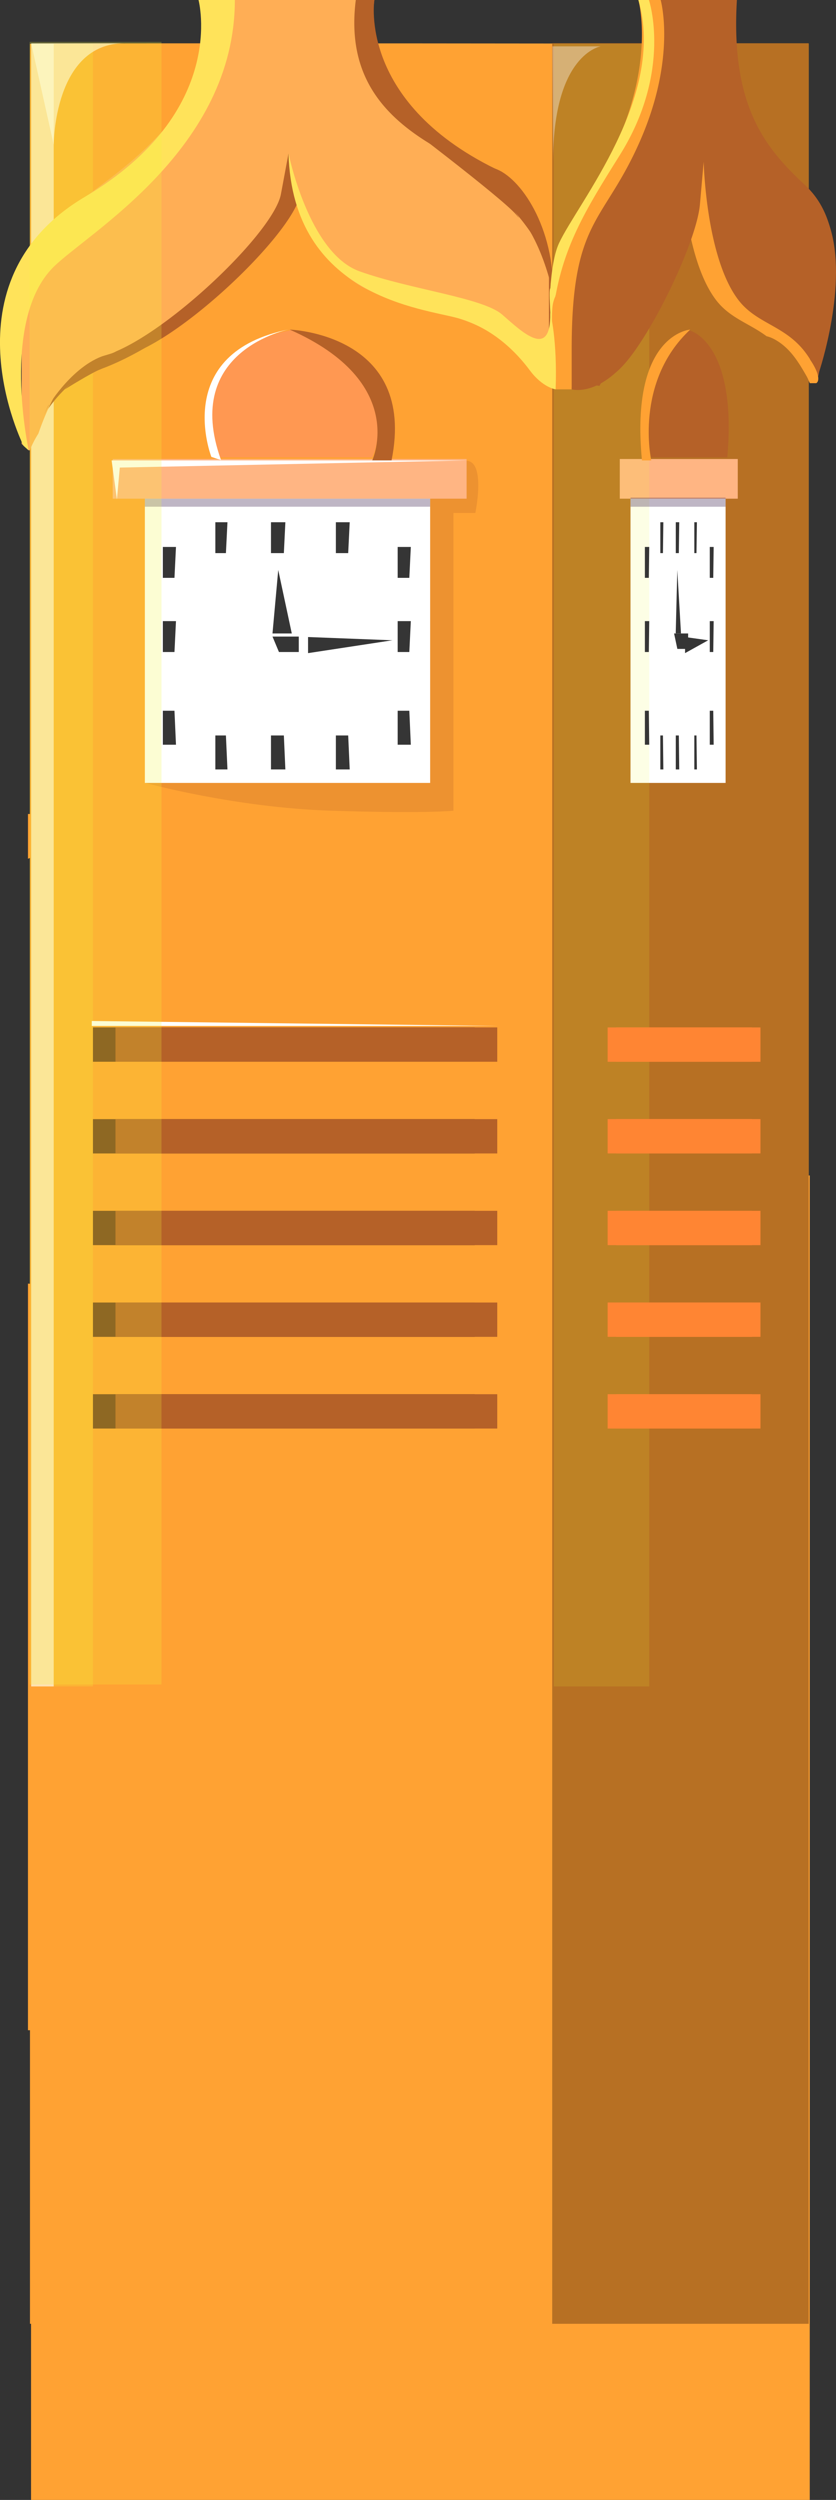 <svg xmlns="http://www.w3.org/2000/svg" viewBox="0 0 270.54 809"><rect x="0" y="0" width="270.54" height="809" fill="#333333" stroke="none"/><defs><style>.cls-1{fill:#ffa233;}.cls-2{fill:#b77023;}.cls-10,.cls-3{fill:#b56128;}.cls-3{opacity:0.24;}.cls-17,.cls-4,.cls-7{fill:#fff;}.cls-5{fill:#ffb583;}.cls-6,.cls-8{fill:#f4f93a;}.cls-6{opacity:0.22;}.cls-7{opacity:0.62;}.cls-8{opacity:0.13;}.cls-9{fill:#72401e;}.cls-11{fill:#ff8533;}.cls-12{fill:#ffae55;}.cls-13{fill:#2a0d3f;opacity:0.3;}.cls-14{fill:#353535;}.cls-15{fill:#ff9852;}.cls-16{fill:#ffe35a;}.cls-17{opacity:0.37;}</style></defs><title>clock towerAsset 102</title><g id="Layer_2" data-name="Layer 2"><g id="Layer_6" data-name="Layer 6"><path class="cls-1" d="M27.79,274c13-.58,25.17,5.75,34.46,14.27A43.89,43.89,0,0,1,72.92,304.6c31.07-10.13,62.19-21.33,95.18-22.66,22.27-.9,44.42,2,66.62,2.31-1.51-5.72-3-11.46-4-17.24a68,68,0,0,1-1.26-14H206.59s.06.22.09.32a28.72,28.72,0,0,1,1,10.12c-11.24,0-21.11,0-25.87.05l-59.4,0A22.49,22.49,0,0,1,121,254a6,6,0,0,1,.13-1H64.24a25.65,25.65,0,0,1,.25,10.41c-4.34,0-8.58,0-12.74,0v0H9.05v14.49A57.71,57.71,0,0,1,27.79,274Z"/><path class="cls-1" d="M256.53,380.92a249.19,249.19,0,0,1-26.52,1c-21.42-.21-43.18-4.14-64.62-2.46-24.48,4.38-48,13.19-71.62,20.78-13,4.17-26,8.13-39.43,10.77-14.76,2.91-30.17,5.31-45.29,4.38V657h1V809h252V380.38Z"/><path class="cls-1" d="M9.7,14.17V752h252V14.17S10.7,13.83,9.7,14.17Z"/><rect class="cls-2" x="178.7" y="14" width="83" height="738"/><path class="cls-3" d="M47,253.35s28.87,8,60.11,9,39.63,0,39.63,0V166h7.08s3.47-16.54-2.78-16.88-79.48,51.95-79.48,51.95Z"/><rect class="cls-4" x="46.88" y="161.04" width="92.32" height="92.32"/><rect class="cls-5" x="36.47" y="148.54" width="114.53" height="12.84"/><rect class="cls-4" x="204.04" y="161.04" width="30.77" height="92.32"/><rect class="cls-5" x="200.57" y="148.54" width="38.18" height="12.84"/><rect class="cls-6" x="10.09" y="14.17" width="19.98" height="531.58"/><rect class="cls-7" x="10.09" y="14.17" width="7.29" height="531.58"/><rect class="cls-8" x="179.22" y="14.17" width="30.88" height="531.58"/><rect class="cls-9" x="30.08" y="332.48" width="123.55" height="11.11"/><rect class="cls-10" x="37.37" y="332.48" width="123.55" height="11.11"/><rect class="cls-9" x="30.08" y="362.16" width="123.55" height="11.11"/><rect class="cls-10" x="37.37" y="362.16" width="123.55" height="11.11"/><rect class="cls-9" x="30.08" y="391.83" width="123.55" height="11.11"/><rect class="cls-10" x="37.37" y="391.83" width="123.55" height="11.11"/><rect class="cls-9" x="30.08" y="421.51" width="123.55" height="11.11"/><rect class="cls-10" x="37.37" y="421.51" width="123.55" height="11.11"/><rect class="cls-9" x="30.08" y="451.18" width="123.55" height="11.11"/><rect class="cls-10" x="37.37" y="451.18" width="123.55" height="11.11"/><rect class="cls-11" x="199.39" y="332.48" width="46.7" height="11.11" transform="translate(445.49 676.08) rotate(180)"/><rect class="cls-11" x="196.64" y="332.48" width="46.7" height="11.11" transform="translate(439.98 676.08) rotate(180)"/><rect class="cls-11" x="199.39" y="362.16" width="46.7" height="11.11" transform="translate(445.49 735.42) rotate(180)"/><rect class="cls-11" x="196.64" y="362.16" width="46.7" height="11.11" transform="translate(439.98 735.42) rotate(180)"/><rect class="cls-11" x="199.39" y="391.83" width="46.7" height="11.11" transform="translate(445.49 794.77) rotate(180)"/><rect class="cls-11" x="196.64" y="391.83" width="46.7" height="11.11" transform="translate(439.98 794.77) rotate(180)"/><rect class="cls-11" x="199.39" y="421.51" width="46.7" height="11.11" transform="translate(445.49 854.12) rotate(180)"/><rect class="cls-11" x="196.64" y="421.51" width="46.7" height="11.11" transform="translate(439.98 854.12) rotate(180)"/><rect class="cls-11" x="199.39" y="451.18" width="46.7" height="11.11" transform="translate(445.49 913.47) rotate(180)"/><rect class="cls-11" x="196.64" y="451.18" width="46.7" height="11.11" transform="translate(439.98 913.47) rotate(180)"/><path class="cls-10" d="M176.62,84.39A66.71,66.71,0,0,0,164.9,60.3a68.89,68.89,0,0,0-4.83-5.78C137.25,43.94,117.3,30.85,121.15,0H71.87S82.28,17.46,58.68,43.14,14.26,67,14.26,107.24v27C18.94,127,25.24,121.07,33,118a12.91,12.91,0,0,1,5.53-2.4C55.91,112.79,94.78,76,97.21,62.82l2.43-13.19S101,78.78,121.85,92c15.85,10,43,7.21,55,28a10.54,10.54,0,0,1,2.16-1V98A97.48,97.48,0,0,0,176.62,84.39Z"/><path class="cls-12" d="M166.39,68.35c-7.06-7.75-16.19-13.08-24-19.92C124.9,38.6,111.95,25.26,115.14,0H65.27S75.81,17.46,51.92,43.14,7,67,7,107.24v36.4l.64.61c.46.41.93.82,1.42,1.2l.13.1.36.24.06,0a34,34,0,0,1,2.81-5.48C16.32,129,22.55,117,31.55,115.57,49.12,112.79,88.45,76,90.91,62.82l2.46-13.19S94.77,78.78,115.84,92c16,10,43.4,7.22,55.61,27.86a11,11,0,0,1,6.2,2.07V86.42s.07-.17.17-.48A71.89,71.89,0,0,0,166.39,68.35Z"/><path class="cls-1" d="M253.49,60.07C241,48.37,229.18,35.1,231.27,0H206.59s5.21,18.39-6.6,45.45c-7.85,18-15.08,23.15-19.05,37a142.47,142.47,0,0,0-1.16,20,47.79,47.79,0,0,0,2.16,14.93c.91,2.74,2,5.41,2.9,8.12l.44,0a11.31,11.31,0,0,1,1.14.06c1.06-2,2.22-3.34,3.49-3.77,8.69-2.92,28.15-41.68,29.37-55.57l1.22-13.89s.67,30.71,11.1,44.6c4.49,6,10.77,7.63,16.47,11.87a10.51,10.51,0,0,1,2.43.93c5.73,3.06,8.55,8.59,11.66,14V91S266,71.77,253.49,60.07Z"/><path class="cls-10" d="M260.69,60.07c-12.51-11.7-24.3-25-22.22-60.07H213.8s5.21,18.39-6.6,45.45S185,70.56,185,113v13a16.28,16.28,0,0,1,9-1.13,6.55,6.55,0,0,1,3.13-3.1c8.69-2.92,28.15-41.68,29.37-55.57l1.22-13.89s.67,30.71,11.1,44.6c7.33,9.77,19.47,8,26,24.86q2.32-12.46,4.54-24.95V91S273.2,71.77,260.69,60.07Z"/><rect class="cls-13" x="46.88" y="161.38" width="92.32" height="2.6"/><rect class="cls-13" x="204.04" y="161.04" width="30.77" height="2.95"/><polygon class="cls-14" points="88.18 206 96.69 206 96.69 211 90.27 211 88.18 206"/><polygon class="cls-14" points="218.14 205 222.69 205 222.69 210 219.2 210 218.14 205"/><polygon class="cls-14" points="108.69 169 113.17 169 112.68 179 108.69 179 108.69 169"/><polygon class="cls-14" points="87.69 169 92.35 169 91.86 179 87.69 179 87.69 169"/><polygon class="cls-14" points="128.69 177 132.95 177 132.46 187 128.69 187 128.69 177"/><polygon class="cls-14" points="128.69 201 132.95 201 132.46 211 128.69 211 128.69 201"/><polygon class="cls-14" points="52.7 201 56.95 201 56.46 211 52.7 211 52.7 201"/><polygon class="cls-14" points="52.7 177 56.95 177 56.46 187 52.7 187 52.7 177"/><polygon class="cls-14" points="69.69 169 73.61 169 73.11 179 69.69 179 69.69 169"/><polygon class="cls-14" points="87.69 249 92.35 249 91.86 238 87.69 238 87.69 249"/><polygon class="cls-14" points="108.69 249 113.17 249 112.68 238 108.69 238 108.69 249"/><polygon class="cls-14" points="128.69 241 132.95 241 132.46 230 128.69 230 128.69 241"/><polygon class="cls-14" points="52.7 241 56.95 241 56.46 230 52.7 230 52.7 241"/><polygon class="cls-14" points="69.69 249 73.61 249 73.11 238 69.69 238 69.69 249"/><polygon class="cls-14" points="90.04 184.44 88.18 205 94.43 205 90.04 184.44"/><polygon class="cls-14" points="99.69 206.15 127 207.2 99.69 211.36 99.69 206.15"/><polygon class="cls-14" points="224.69 169 225.53 169 225.39 179 224.69 179 224.69 169"/><polygon class="cls-14" points="218.69 169 219.81 169 219.68 179 218.69 179 218.69 169"/><polygon class="cls-14" points="229.69 177 230.95 177 230.82 187 229.69 187 229.69 177"/><polygon class="cls-14" points="229.69 201 230.95 201 230.82 211 229.69 211 229.69 201"/><polygon class="cls-14" points="208.69 201 210.1 201 209.97 211 208.69 211 208.69 201"/><polygon class="cls-14" points="208.69 177 210.1 177 209.97 187 208.69 187 208.69 177"/><polygon class="cls-14" points="213.69 169 214.67 169 214.54 179 213.69 179 213.69 169"/><polygon class="cls-14" points="218.69 249 219.81 249 219.68 238 218.69 238 218.69 249"/><polygon class="cls-14" points="224.69 249 225.53 249 225.39 238 224.69 238 224.69 249"/><polygon class="cls-14" points="229.69 241 230.95 241 230.82 230 229.69 230 229.69 241"/><polygon class="cls-14" points="208.69 241 210.1 241 209.97 230 208.69 230 208.69 241"/><polygon class="cls-14" points="213.69 249 214.67 249 214.54 238 213.69 238 213.69 249"/><polygon class="cls-14" points="219.18 184.44 218.67 205 220.38 205 219.18 184.44"/><polygon class="cls-14" points="221.69 206.15 229.18 207.2 221.69 211.36 221.69 206.15"/><path class="cls-15" d="M93.74,107s-32.28,4-25.34,41h52.06S133,123.67,93.74,106.66"/><path class="cls-10" d="M93.74,106.66S135,108,126.71,149h-6.25S132.26,123.66,93.74,106.66Z"/><path class="cls-10" d="M223.36,107s15.28,4,12,41H210.71s-5.91-24.33,12.65-41.34"/><path class="cls-1" d="M223.36,106.66S203.81,108,207.75,149h3S205.12,123.66,223.36,106.66Z"/><path class="cls-16" d="M9.31,145.8S0,103.6,17.3,86.42C28.44,75.34,76,48.24,76,0H64.24S74,36.15,27.46,63.71,7.61,144.25,7.61,144.25"/><path class="cls-10" d="M134.16,38.52s17.62,13.27,25.91,16,19.46,18.88,18.95,41c0,0-4-23-17.36-31.81S134.16,38.52,134.16,38.52Z"/><path class="cls-10" d="M121.15,0s-5.52,33.84,41.4,55.7l-2.27,1.82s-32.28-18.74-35.4-26S114.3,4.43,121.15,0Z"/><path class="cls-10" d="M126.83,37.1s35.71,27,40.23,32.4S156.6,55.33,156.6,55.33Z"/><path class="cls-16" d="M210,0h-3.41c9.09,31.29-19.6,65.61-25.68,78.69-1.78,3.83-2.67,10.49-3,18,.43,1,.85,2,1.26,3,2.64-19.36,10.17-31.56,21.43-49.53C217.68,22.85,210,0,210,0Z"/><path class="cls-16" d="M179.14,99.69l.62,26.28s-1.66-22.49-1.88-29.31S179,95.53,179,95.53Z"/><path class="cls-1" d="M185,126h-5.21s-2-23.1-.79-28,2.8-2.5,2.8-2.5Z"/><path class="cls-10" d="M185,126s9.56,2.85,20.4-12.5,1.81-26.8,1.81-26.8Z"/><path class="cls-10" d="M265.08,120.33s9.63-28.64,3.31-47.42-16.22,15.53-16.22,15.53Z"/><path class="cls-1" d="M262.06,124h2.08s3-1.2-3.71-10.1S262.06,124,262.06,124Z"/><path class="cls-16" d="M179.81,126s-4.19-.55-8.35-6.15-11.69-13.54-23-16.81S94.65,96.4,93.37,49.63c0,0,6.5,32.28,23,38.18s39.83,8.5,46.15,14,15.82,14.81,15.55-.51C178.1,101.26,180.39,109.84,179.81,126Z"/><path class="cls-10" d="M14.26,134.28s4.52-11.7,12.93-13.3,19.69-8.39,19.69-8.39l.69-2.75-16.14,7.46A29.52,29.52,0,0,0,14.26,134.28Z"/><path class="cls-10" d="M21,126s8.49-5.33,11.45-6.47-3.79-1-3.79-1Z"/><path class="cls-12" d="M15.76,131.16S24,117.45,35,114.69s-5.14-10.92-5.14-10.92l-17,9.89Z"/><path class="cls-7" d="M17.38,46.84S17.38,14,40.29,14H10.09Z"/><path class="cls-17" d="M178.77,15h15.62S179,17.43,179,52.14Z"/><polygon class="cls-4" points="37.84 161.61 38.77 151.31 151 149 36.12 149 37.84 161.61"/><path class="cls-4" d="M68.4,147.85s-13.17-33.74,25.34-41.3c0,0-35.05,6.59-22.21,42.34Z"/><polygon class="cls-4" points="29.7 332 161.07 332 29.7 330.4 29.7 332"/><rect class="cls-6" x="9.57" y="13.54" width="42.69" height="531.58"/></g></g></svg>
